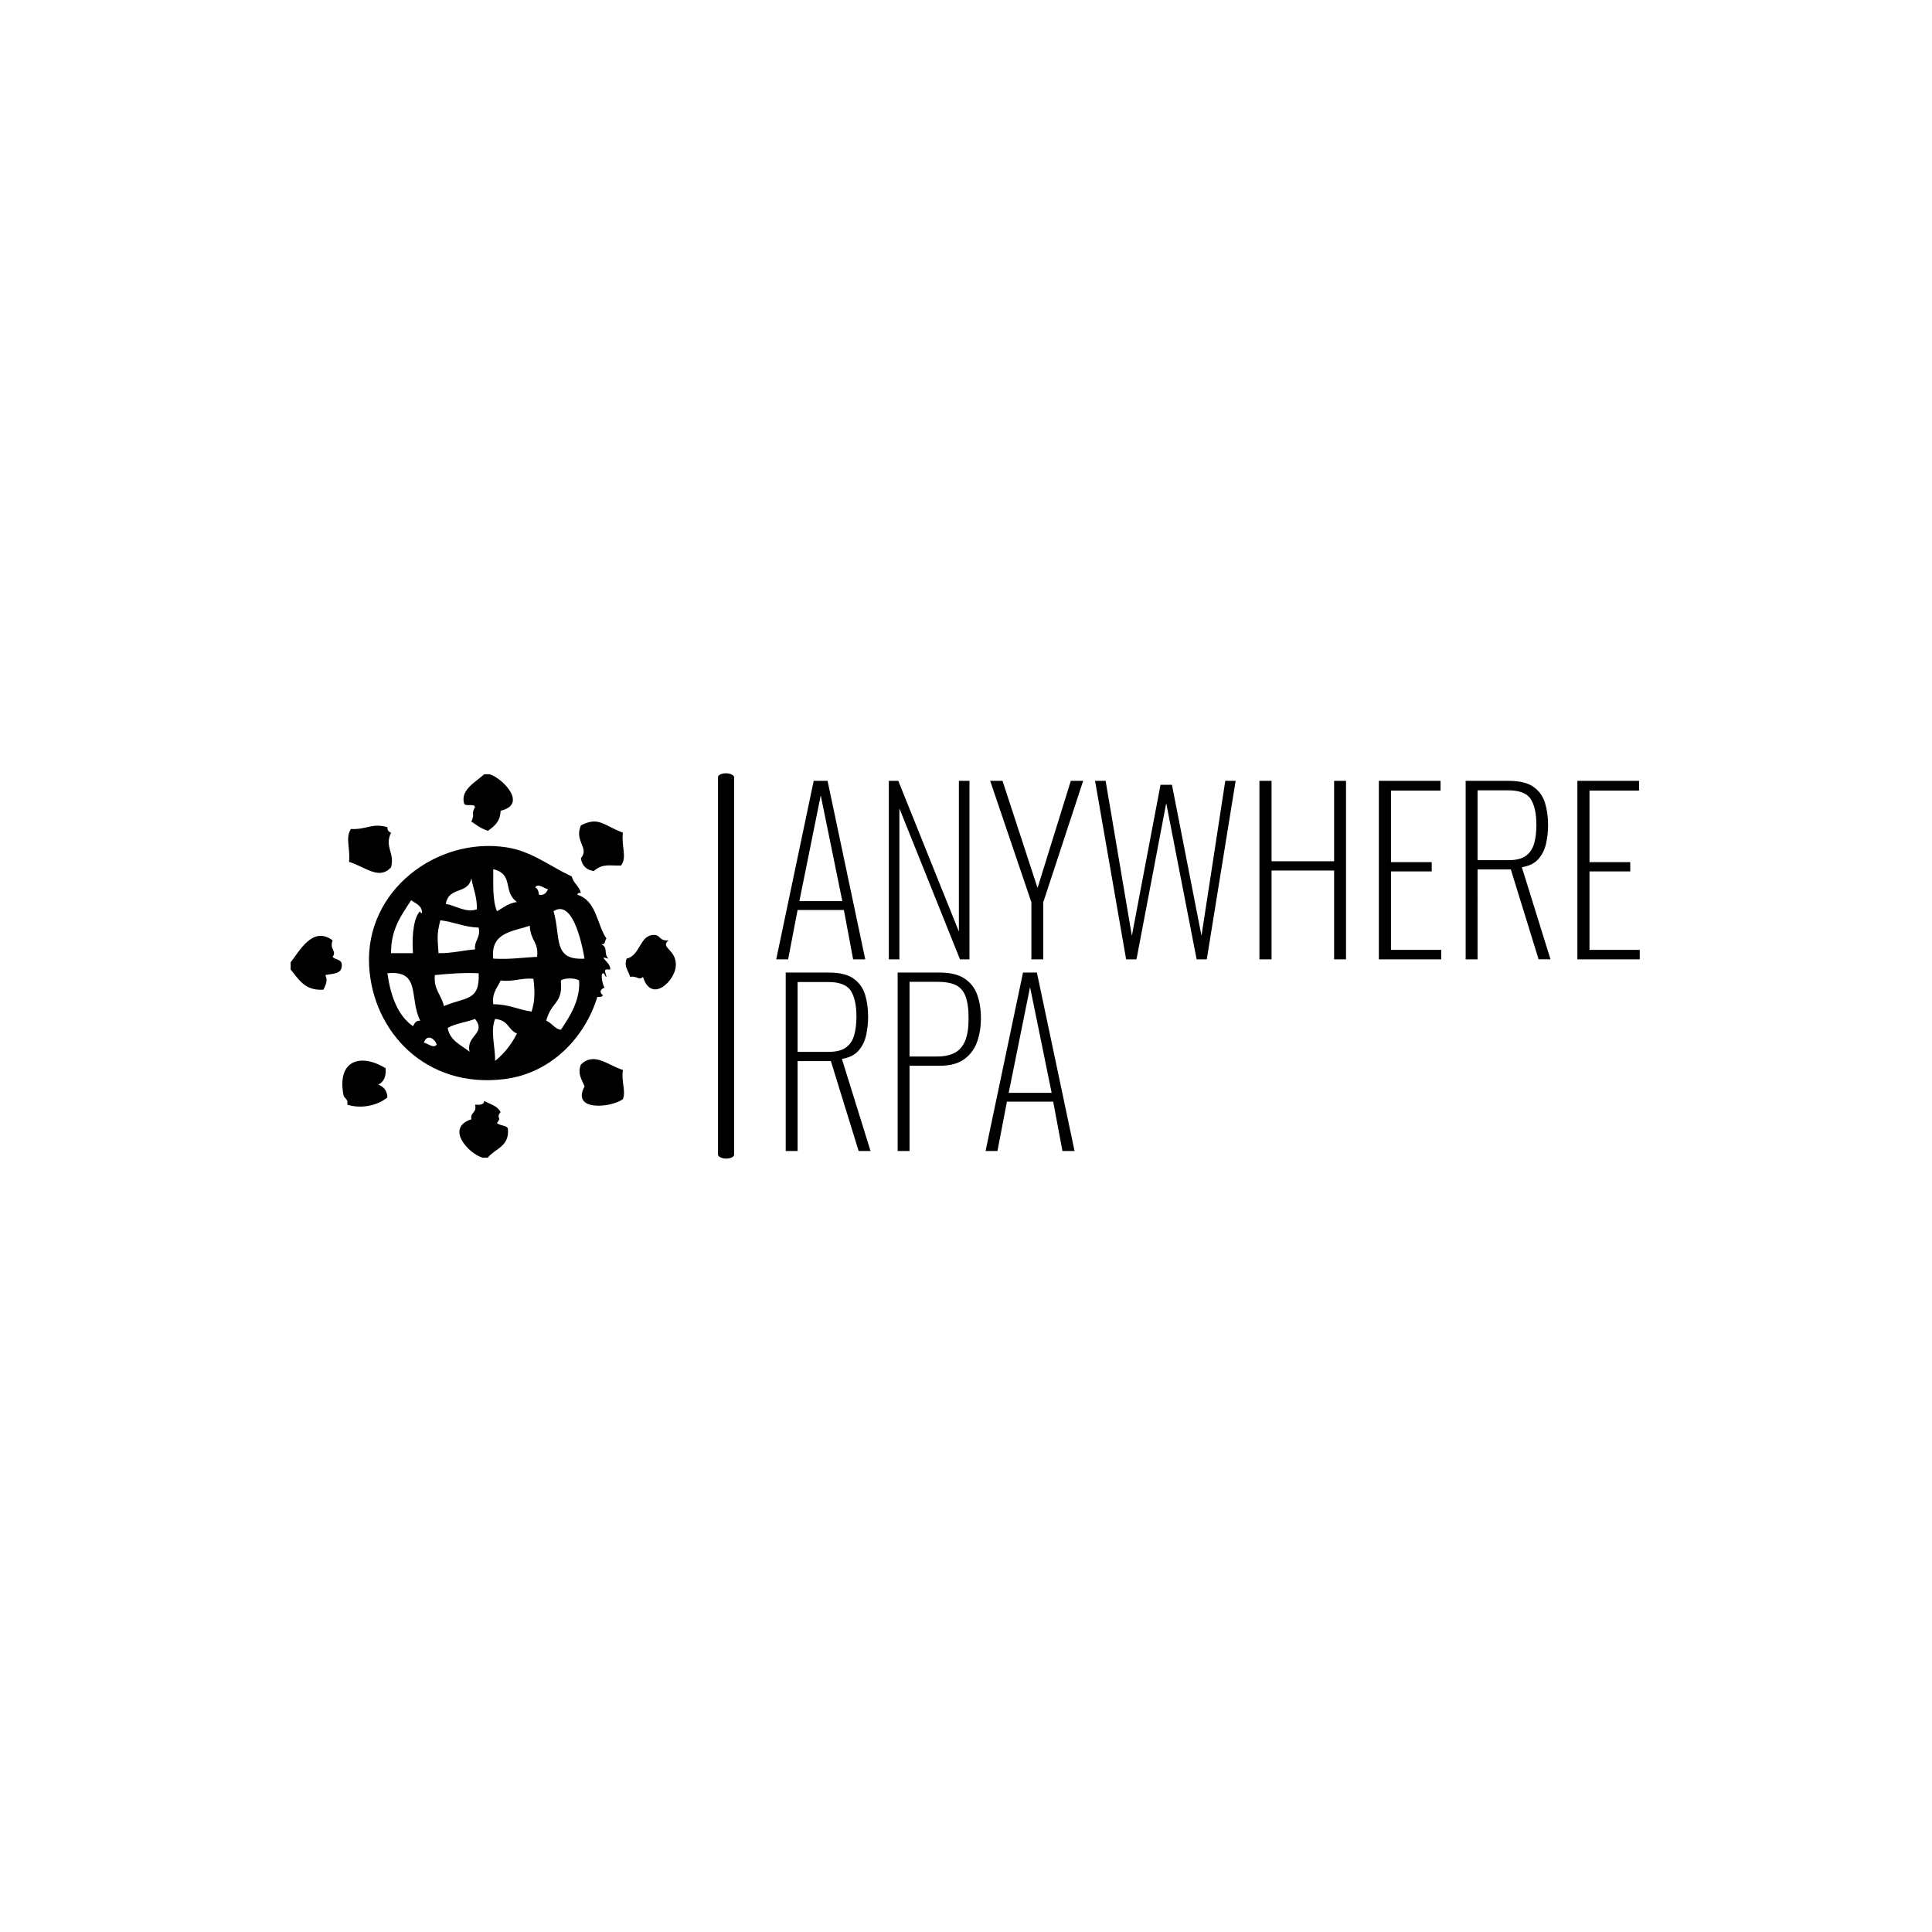 <svg xmlns="http://www.w3.org/2000/svg" version="1.1" xmlns:xlink="http://www.w3.org/1999/xlink" xmlns:svgjs="http://svgjs.dev/svgjs" width="1000" height="1000" viewBox="0 0 1000 1000"><rect width="1000" height="1000" fill="#ffffff"></rect><g transform="matrix(0.7,0,0,0.7,149.576,400.216)"><svg viewBox="0 0 396 113" data-background-color="#ffffff" preserveAspectRatio="xMidYMid meet" height="285" width="1000" xmlns="http://www.w3.org/2000/svg" xmlns:xlink="http://www.w3.org/1999/xlink"><g id="tight-bounds" transform="matrix(1,0,0,1,0.24,0.02)"><svg viewBox="0 0 395.52 112.961" height="112.961" width="395.52"><g><svg viewBox="0 0 617.943 176.485" height="112.961" width="395.52"><g><rect width="7.372" height="176.485" x="195.752" y="0" fill="#000000" opacity="1" stroke-width="0" stroke="transparent" fill-opacity="1" class="rect-o-0" data-fill-palette-color="primary" rx="1%" id="o-0" data-palette-color="#471aa0"></rect></g><g transform="matrix(1,0,0,1,222.423,0.439)"><svg viewBox="0 0 395.52 175.607" height="175.607" width="395.52"><g><svg viewBox="0 0 395.52 175.607" height="175.607" width="395.52"><g><svg viewBox="0 0 395.52 175.607" height="175.607" width="395.52"><g transform="matrix(1,0,0,1,0,0)"><svg width="395.52" viewBox="1.6 -40.5 195.95 84" height="175.607" data-palette-color="#471aa0"><svg></svg><svg></svg><g class="undefined-text-0" data-fill-palette-color="primary" id="text-0"><path xmlns="http://www.w3.org/2000/svg" d="M4.3 0h-2.7l8.5-40.5h3.15l8.55 40.5h-2.75l-2.1-11.2h-10.5zM11.7-37.2l-4.85 24h9.75zM29.55 0h-2.4v-40.5h2.15l13.75 34.2v-34.2h2.4v40.5h-2.15l-13.75-34.25zM62.2 0h-2.7v-12.95l-9.35-27.55h2.8l7.95 24.3 7.55-24.3h2.8l-9.05 27.55zM83.35 0h-2.35l-7.05-40.5h2.4l5.95 35.15 6.5-34.25h2.6l6.7 34.25 5.4-35.15h2.35l-6.55 40.5h-2.3l-6.9-35.45zM114 0h-2.75v-40.5h2.75v18.25h14.2v-18.25h2.7v40.5h-2.7v-20.15h-14.2zM152.5 0h-14.15v-40.5h14v2.2h-11.25v16.25h9.25v2.1h-9.25v17.8h11.4zM160.75 0h-2.7v-40.5h9.8c2.4 0 4.243 0.44 5.53 1.32 1.28 0.887 2.163 2.087 2.65 3.6 0.48 1.52 0.72 3.213 0.72 5.08v0c0 1.5-0.157 2.933-0.47 4.3-0.32 1.367-0.903 2.523-1.75 3.47-0.853 0.953-2.097 1.563-3.73 1.83v0l6.5 20.9h-2.7l-6.3-20.4h-7.55zM160.75-38.35v15.85h7c1.733 0 3.05-0.327 3.95-0.98 0.9-0.647 1.527-1.57 1.88-2.77 0.347-1.2 0.52-2.617 0.52-4.25v0c0-2.567-0.423-4.517-1.27-5.85-0.853-1.333-2.563-2-5.13-2v0zM197.55 0h-14.15v-40.5h14v2.2h-11.25v16.25h9.25v2.1h-9.25v17.8h11.4z" fill="#000000" fill-rule="nonzero" stroke="none" stroke-width="1" stroke-linecap="butt" stroke-linejoin="miter" stroke-miterlimit="10" stroke-dasharray="" stroke-dashoffset="0" font-family="none" font-weight="none" font-size="none" text-anchor="none" style="mix-blend-mode: normal" data-fill-palette-color="primary" opacity="1"></path><path xmlns="http://www.w3.org/2000/svg" d="M6.45 43.5h-2.7v-40.5h9.8c2.4 0 4.24 0.44 5.52 1.32 1.287 0.887 2.173 2.087 2.66 3.6 0.48 1.52 0.72 3.213 0.72 5.08v0c0 1.5-0.157 2.933-0.47 4.3-0.32 1.367-0.903 2.523-1.75 3.47-0.853 0.953-2.097 1.563-3.73 1.83v0l6.5 20.9h-2.7l-6.3-20.4h-7.55zM6.45 5.15v15.85h7c1.733 0 3.05-0.327 3.95-0.98 0.9-0.647 1.527-1.57 1.88-2.77 0.347-1.2 0.52-2.617 0.52-4.25v0c0-2.567-0.423-4.517-1.27-5.85-0.853-1.333-2.563-2-5.13-2v0zM31.85 43.5h-2.7v-40.5h9.5c2.433 0 4.333 0.457 5.7 1.37 1.367 0.92 2.327 2.163 2.88 3.73 0.547 1.567 0.82 3.35 0.82 5.35v0c0 1.8-0.273 3.517-0.82 5.15-0.553 1.633-1.513 2.967-2.88 4-1.367 1.033-3.25 1.55-5.65 1.55v0h-6.85zM31.85 5.1v16.95h6.25c1.633 0 2.977-0.283 4.03-0.85 1.047-0.567 1.83-1.477 2.35-2.73 0.513-1.247 0.77-2.92 0.77-5.02v0c0-2.167-0.233-3.86-0.7-5.08-0.467-1.213-1.217-2.063-2.25-2.55-1.033-0.48-2.417-0.72-4.15-0.72v0zM51.8 43.5h-2.7l8.5-40.5h3.15l8.55 40.5h-2.75l-2.1-11.2h-10.5zM59.2 6.3l-4.85 24h9.75z" fill="#000000" fill-rule="nonzero" stroke="none" stroke-width="1" stroke-linecap="butt" stroke-linejoin="miter" stroke-miterlimit="10" stroke-dasharray="" stroke-dashoffset="0" font-family="none" font-weight="none" font-size="none" text-anchor="none" style="mix-blend-mode: normal" data-fill-palette-color="primary" opacity="1"></path></g></svg></g></svg></g></svg></g></svg></g><g transform="matrix(1,0,0,1,0,0.439)"><svg viewBox="0 0 176.453 175.607" height="175.607" width="176.453"><g><svg xmlns="http://www.w3.org/2000/svg" xmlns:xlink="http://www.w3.org/1999/xlink" version="1.1" x="0" y="0" viewBox="6.322 6.815 50.644 50.401" enable-background="new 0 0 64 64" xml:space="preserve" height="175.607" width="176.453" class="icon-icon-0" data-fill-palette-color="accent" id="icon-0"><g fill="#471aa0" data-fill-palette-color="accent"><g fill="#471aa0" data-fill-palette-color="accent"><path fill-rule="evenodd" clip-rule="evenodd" d="M14.002 18.335c2.208 0.695 3.948 2.428 5.52 0.72 0.522-1.915-0.904-2.667 0-4.56-0.302-0.099-0.491-0.31-0.48-0.72-2-0.59-2.723 0.341-4.8 0.24C13.483 15.192 14.184 16.468 14.002 18.335z" fill="#000000" data-fill-palette-color="accent"></path><path fill-rule="evenodd" clip-rule="evenodd" d="M11.842 30.815c0.586-0.82-0.455-0.941 0-2.16-2.654-1.991-4.427 1.542-5.52 2.88 0 0.32 0 0.64 0 0.96 1.069 1.25 1.826 2.814 4.32 2.64 0.305-0.67 0.592-1.186 0.24-1.92 0.923-0.197 2.137-0.104 2.16-1.2C13.159 31.099 12.193 31.264 11.842 30.815z" fill="#000000" data-fill-palette-color="accent"></path><path fill-rule="evenodd" clip-rule="evenodd" d="M50.002 45.695c-2.022-0.651-3.781-2.41-5.521-0.72-0.476 1.224 0.097 1.91 0.48 2.88-1.768 3.286 3.41 2.833 5.04 1.68C50.428 48.509 49.771 47.243 50.002 45.695z" fill="#000000" data-fill-palette-color="accent"></path><path fill-rule="evenodd" clip-rule="evenodd" d="M17.842 47.615c0.699-0.34 1.069-1.011 0.96-2.16-3.359-2.03-6.432-0.988-5.52 3.601 0.07 0.353 0.674 0.475 0.48 1.2 1.861 0.58 4.001 0.114 5.28-0.96C19.003 48.374 18.533 47.885 17.842 47.615z" fill="#000000" data-fill-palette-color="accent"></path><path fill-rule="evenodd" clip-rule="evenodd" d="M30.562 11.135c-0.571 1.028 0.046 0.681-0.48 1.92 0.539 0.285 0.855 0.713 2.16 1.2 0.85-0.59 1.649-1.231 1.68-2.64 3.633-0.845 0.255-4.282-1.44-4.8-0.24 0-0.48 0-0.72 0-1.072 1.015-3.142 2.018-2.64 3.84C29.288 11.129 30.461 10.596 30.562 11.135z" fill="#000000" data-fill-palette-color="accent"></path><path fill-rule="evenodd" clip-rule="evenodd" d="M33.922 51.216c-0.446-0.732-0.798-0.801-2.16-1.44-0.035 0.524-0.604 0.516-1.2 0.48 0.293 1.093-0.659 0.941-0.48 1.92-3.417 1.107-0.49 4.421 1.44 5.04 0.24 0 0.48 0 0.72 0 0.952-1.209 2.891-1.43 2.64-3.841-0.256-0.464-1.105-0.334-1.44-0.72C34.184 51.796 33.235 52.13 33.922 51.216z" fill="#000000" data-fill-palette-color="accent"></path><path fill-rule="evenodd" clip-rule="evenodd" d="M44.481 17.855c0.142 0.979 0.702 1.539 1.681 1.68 1.244-1.036 2.088-0.665 3.6-0.72 0.824-1.111 0.012-2.499 0.24-4.32-2.641-1.009-3.172-2.148-5.521-0.96C43.574 15.658 45.641 16.47 44.481 17.855z" fill="#000000" data-fill-palette-color="accent"></path><path fill-rule="evenodd" clip-rule="evenodd" d="M47.361 35.855c-0.696-0.545 0.068-0.995 0.24-0.96-0.255-0.324-0.569-1.806-0.24-1.92 0.317 0.002 0.22 0.421 0.48 0.479-0.07-0.557-0.603-1.125 0.48-0.959 0.19-0.925-1.84-1.923-0.24-1.44-0.655-0.745 0.043-1.438-0.96-1.92 0.646 0.166 0.464-0.496 0.72-0.72-1.247-1.764-1.275-5.002-3.84-5.76 0.053-0.187 0.201-0.279 0.479-0.24-0.222-0.898-0.979-1.261-1.199-2.16-3.082-1.458-5.325-3.343-8.641-3.84-9.15-1.371-18.541 5.712-18 15.6 0.474 8.666 7.471 16.151 17.76 14.88 6.154-0.761 10.603-5.449 12.24-10.8C46.924 36.058 47.323 36.137 47.361 35.855zM30.082 20.496c0.232 1.368 0.77 2.43 0.72 4.08-1.474 0.479-2.66-0.454-4.08-0.72C27.138 21.502 29.621 22.685 30.082 20.496zM22.402 39.936c-2.02-1.42-2.924-3.956-3.36-6.96 4.468-0.432 2.817 3.274 4.32 6.24C22.761 39.175 22.61 39.584 22.402 39.936zM23.362 24.815c-0.736 0.63-1.151 2.766-0.96 5.52-0.96 0-1.92 0-2.88 0-0.02-3.22 1.391-5.009 2.64-6.96 0.599 0.441 1.418 0.662 1.44 1.68C23.397 25.1 23.375 24.962 23.362 24.815zM23.842 42.096c0.376-1.177 1.408-0.562 1.68 0.239C25.187 42.959 24.28 42.16 23.842 42.096zM29.842 43.296c-1.105-0.896-2.572-1.428-2.88-3.12 0.99-0.61 2.458-0.742 3.6-1.2C32.113 40.949 29.354 41.087 29.842 43.296zM26.482 37.296c-0.465-1.726-1.366-2.153-1.2-4.08 1.818-0.183 3.676-0.325 5.76-0.24C31.208 36.739 29.256 36.068 26.482 37.296zM30.562 29.855c-0.876-0.011-3.1 0.533-4.8 0.48-0.116-1.946-0.265-2.401 0.24-4.32 1.799 0.201 3.103 0.896 5.04 0.96C31.325 28.379 30.441 28.614 30.562 29.855zM32.962 19.295c2.779 0.682 1.182 2.933 3.12 4.32-1.192 0.126-2.215 1.025-2.641 1.2C32.855 23.402 32.964 21.293 32.962 19.295zM33.202 44.495c0.035-1.759-0.655-3.926 0-5.52 1.865 0.208 1.651 1.443 2.88 1.92C35.347 42.32 34.409 43.543 33.202 44.495zM38.002 38.016c-1.758-0.242-3.024-0.976-5.04-0.96-0.196-1.557 0.559-2.162 0.96-3.12 1.706 0.186 2.677-0.363 4.32-0.24C38.428 35.392 38.46 36.527 38.002 38.016zM38.722 30.815c-1.897 0.103-3.636 0.364-5.76 0.24-0.399-3.439 2.524-3.556 4.8-4.32C37.862 28.768 38.954 28.851 38.722 30.815zM38.962 22.655c-0.033-0.447-0.158-0.802-0.48-0.96 0.335-0.624 1.242 0.175 1.681 0.24C39.942 22.356 39.716 22.769 38.962 22.655zM41.842 40.415c-0.876-0.163-1.17-0.909-1.92-1.199 0.71-2.642 2.222-2.17 1.92-5.28 0.438-0.367 1.963-0.367 2.4 0C44.433 36.416 43.064 38.635 41.842 40.415zM40.882 24.815c2.377-1.521 3.605 3.542 4.08 6.24C40.7 31.323 41.887 28.198 40.882 24.815z" fill="#000000" data-fill-palette-color="accent"></path><path fill-rule="evenodd" clip-rule="evenodd" d="M56.002 28.655c-1.279 0.095-1.031-0.719-1.92-0.72-1.885-0.002-1.775 2.722-3.601 3.12-0.344 1.06 0.174 1.439 0.48 2.399 0.861-0.198 1.161 0.541 1.68 0 1.109 3.546 4.21 0.534 4.32-1.439C57.084 29.822 54.812 29.637 56.002 28.655z" fill="#000000" data-fill-palette-color="accent"></path></g></g></svg></g></svg></g></svg></g><defs></defs></svg><rect width="395.52" height="112.961" fill="none" stroke="none" visibility="hidden"></rect></g></svg></g></svg>